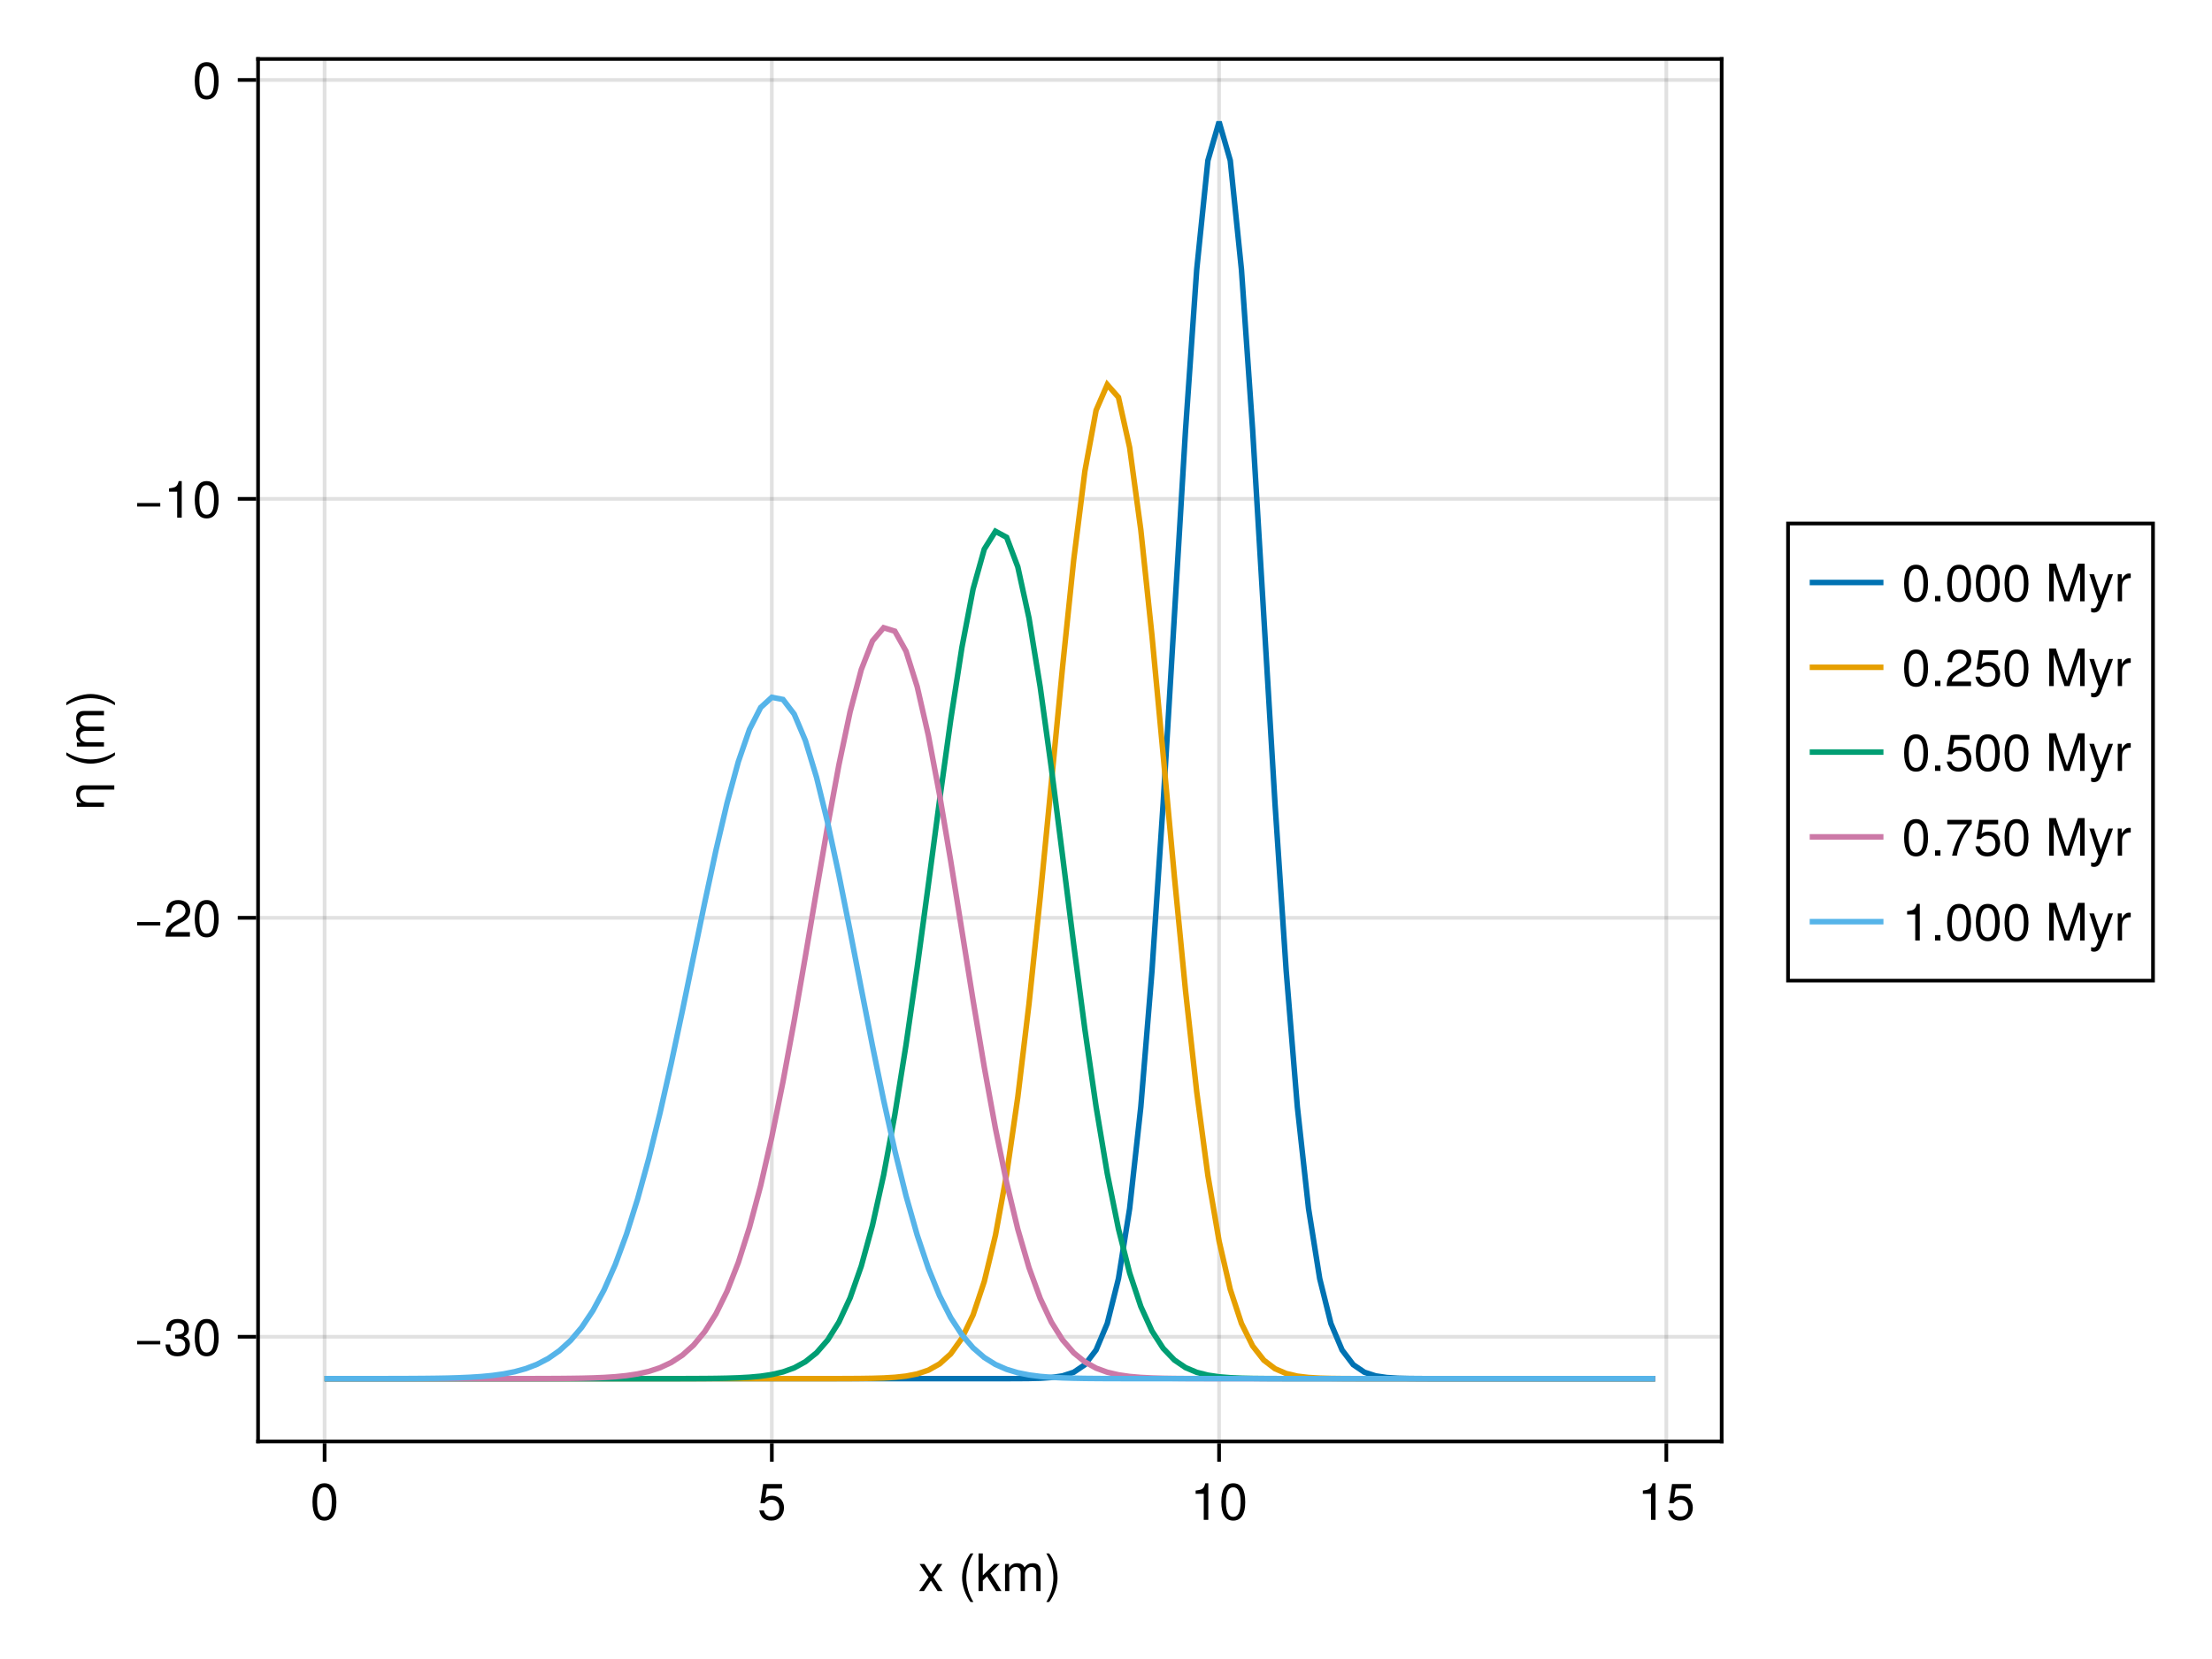<?xml version="1.0" encoding="UTF-8"?>
<svg xmlns="http://www.w3.org/2000/svg" xmlns:xlink="http://www.w3.org/1999/xlink" width="600" height="450" viewBox="0 0 600 450">
<defs>
<g>
<g id="glyph-0-0-bf49e96d">
<path d="M 6.625 0 C 6.625 0 5.266 0 5.266 0 C 5.266 0 3.438 -2.812 3.438 -2.812 C 3.438 -2.812 1.562 0 1.562 0 C 1.562 0 0.234 0 0.234 0 C 0.234 0 2.828 -3.734 2.828 -3.734 C 2.828 -3.734 0.375 -7.344 0.375 -7.344 C 0.375 -7.344 1.703 -7.344 1.703 -7.344 C 1.703 -7.344 3.469 -4.672 3.469 -4.672 C 3.469 -4.672 5.234 -7.344 5.234 -7.344 C 5.234 -7.344 6.547 -7.344 6.547 -7.344 C 6.547 -7.344 4.094 -3.797 4.094 -3.797 C 4.094 -3.797 6.625 0 6.625 0 Z M 6.625 0 "/>
</g>
<g id="glyph-1-0-bf49e96d">
</g>
<g id="glyph-1-1-bf49e96d">
<path d="M 4.078 2.969 C 4.078 2.969 3.297 2.969 3.297 2.969 C 1.906 1.141 1.016 -1.406 1.016 -3.625 C 1.016 -5.828 1.906 -8.375 3.297 -10.203 C 3.297 -10.203 4.078 -10.203 4.078 -10.203 C 2.844 -8.219 2.156 -5.859 2.156 -3.625 C 2.156 -1.391 2.844 0.969 4.078 2.969 Z M 4.078 2.969 "/>
</g>
<g id="glyph-1-2-bf49e96d">
<path d="M 7.031 0 C 7.031 0 5.594 0 5.594 0 C 5.594 0 3.109 -3.969 3.109 -3.969 C 3.109 -3.969 1.969 -2.859 1.969 -2.859 C 1.969 -2.859 1.969 0 1.969 0 C 1.969 0 0.812 0 0.812 0 C 0.812 0 0.812 -10.203 0.812 -10.203 C 0.812 -10.203 1.969 -10.203 1.969 -10.203 C 1.969 -10.203 1.969 -4.234 1.969 -4.234 C 1.969 -4.234 5.078 -7.344 5.078 -7.344 C 5.078 -7.344 6.578 -7.344 6.578 -7.344 C 6.578 -7.344 4.031 -4.797 4.031 -4.797 C 4.031 -4.797 7.031 0 7.031 0 Z M 7.031 0 "/>
</g>
<g id="glyph-1-3-bf49e96d">
<path d="M 10.641 0 C 10.641 0 9.484 0 9.484 0 C 9.484 0 9.484 -5.047 9.484 -5.047 C 9.484 -5.984 8.984 -6.531 8.141 -6.531 C 7.188 -6.531 6.391 -5.672 6.391 -4.609 C 6.391 -4.609 6.391 0 6.391 0 C 6.391 0 5.234 0 5.234 0 C 5.234 0 5.234 -5.047 5.234 -5.047 C 5.234 -5.984 4.75 -6.531 3.875 -6.531 C 2.922 -6.531 2.156 -5.672 2.156 -4.609 C 2.156 -4.609 2.156 0 2.156 0 C 2.156 0 1 0 1 0 C 1 0 1 -7.344 1 -7.344 C 1 -7.344 2.062 -7.344 2.062 -7.344 C 2.062 -7.344 2.062 -6.297 2.062 -6.297 C 2.688 -7.188 3.328 -7.547 4.312 -7.547 C 5.266 -7.547 5.859 -7.203 6.281 -6.422 C 6.969 -7.25 7.562 -7.547 8.547 -7.547 C 9.906 -7.547 10.641 -6.812 10.641 -5.5 C 10.641 -5.5 10.641 0 10.641 0 Z M 10.641 0 "/>
</g>
<g id="glyph-1-4-bf49e96d">
<path d="M 3.578 -3.609 C 3.578 -1.406 2.703 1.141 1.297 2.969 C 1.297 2.969 0.531 2.969 0.531 2.969 C 1.766 0.984 2.453 -1.391 2.453 -3.609 C 2.453 -5.859 1.766 -8.203 0.531 -10.203 C 0.531 -10.203 1.297 -10.203 1.297 -10.203 C 2.703 -8.375 3.578 -5.828 3.578 -3.609 Z M 3.578 -3.609 "/>
</g>
<g id="glyph-1-5-bf49e96d">
<path d="M 7.094 -4.781 C 7.094 -1.516 5.953 0.203 3.844 0.203 C 1.719 0.203 0.609 -1.516 0.609 -4.859 C 0.609 -8.188 1.703 -9.922 3.844 -9.922 C 6 -9.922 7.094 -8.219 7.094 -4.781 Z M 5.844 -4.891 C 5.844 -7.547 5.188 -8.828 3.844 -8.828 C 2.516 -8.828 1.859 -7.562 1.859 -4.844 C 1.859 -2.125 2.516 -0.812 3.828 -0.812 C 5.188 -0.812 5.844 -2.078 5.844 -4.891 Z M 5.844 -4.891 "/>
</g>
<g id="glyph-1-6-bf49e96d">
<path d="M 7.188 -3.297 C 7.188 -1.188 5.781 0.203 3.781 0.203 C 2.016 0.203 0.891 -0.578 0.484 -2.547 C 0.484 -2.547 1.719 -2.547 1.719 -2.547 C 2.016 -1.422 2.672 -0.875 3.75 -0.875 C 5.094 -0.875 5.922 -1.688 5.922 -3.125 C 5.922 -4.594 5.078 -5.453 3.75 -5.453 C 2.984 -5.453 2.5 -5.203 1.938 -4.516 C 1.938 -4.516 0.797 -4.516 0.797 -4.516 C 0.797 -4.516 1.547 -9.719 1.547 -9.719 C 1.547 -9.719 6.656 -9.719 6.656 -9.719 C 6.656 -9.719 6.656 -8.5 6.656 -8.5 C 6.656 -8.5 2.531 -8.5 2.531 -8.5 C 2.531 -8.5 2.141 -5.938 2.141 -5.938 C 2.719 -6.359 3.281 -6.531 3.969 -6.531 C 5.875 -6.531 7.188 -5.25 7.188 -3.297 Z M 7.188 -3.297 "/>
</g>
<g id="glyph-1-7-bf49e96d">
<path d="M 4.859 0 C 4.859 0 3.625 0 3.625 0 C 3.625 0 3.625 -7.062 3.625 -7.062 C 3.625 -7.062 1.422 -7.062 1.422 -7.062 C 1.422 -7.062 1.422 -7.953 1.422 -7.953 C 3.328 -8.188 3.609 -8.406 4.047 -9.922 C 4.047 -9.922 4.859 -9.922 4.859 -9.922 C 4.859 -9.922 4.859 0 4.859 0 Z M 4.859 0 "/>
</g>
<g id="glyph-1-8-bf49e96d">
<path d="M 7.219 -3.031 C 7.219 -3.031 0.953 -3.031 0.953 -3.031 C 0.953 -3.031 0.953 -3.969 0.953 -3.969 C 0.953 -3.969 7.219 -3.969 7.219 -3.969 C 7.219 -3.969 7.219 -3.031 7.219 -3.031 Z M 7.219 -3.031 "/>
</g>
<g id="glyph-1-9-bf49e96d">
<path d="M 7.078 -2.891 C 7.078 -1.016 5.766 0.203 3.719 0.203 C 1.688 0.203 0.609 -0.781 0.453 -3 C 0.453 -3 1.688 -3 1.688 -3 C 1.766 -1.547 2.422 -0.875 3.766 -0.875 C 5.047 -0.875 5.828 -1.625 5.828 -2.875 C 5.828 -3.969 5.125 -4.625 3.766 -4.625 C 3.766 -4.625 3.094 -4.625 3.094 -4.625 C 3.094 -4.625 3.094 -5.656 3.094 -5.656 C 5.062 -5.656 5.531 -6.094 5.531 -7.156 C 5.531 -8.203 4.875 -8.844 3.781 -8.844 C 2.516 -8.844 1.922 -8.188 1.891 -6.719 C 1.891 -6.719 0.656 -6.719 0.656 -6.719 C 0.703 -8.828 1.766 -9.922 3.766 -9.922 C 5.656 -9.922 6.797 -8.906 6.797 -7.203 C 6.797 -6.203 6.328 -5.562 5.406 -5.188 C 6.594 -4.781 7.078 -4.094 7.078 -2.891 Z M 7.078 -2.891 "/>
</g>
<g id="glyph-1-10-bf49e96d">
<path d="M 7.156 -7.016 C 7.156 -5.797 6.438 -4.766 5.047 -4.016 C 5.047 -4.016 3.656 -3.266 3.656 -3.266 C 2.438 -2.547 1.984 -2.031 1.859 -1.219 C 1.859 -1.219 7.078 -1.219 7.078 -1.219 C 7.078 -1.219 7.078 0 7.078 0 C 7.078 0 0.469 0 0.469 0 C 0.594 -2.188 1.188 -3.125 3.266 -4.297 C 3.266 -4.297 4.547 -5.031 4.547 -5.031 C 5.438 -5.531 5.891 -6.203 5.891 -6.984 C 5.891 -8.047 5.047 -8.844 3.938 -8.844 C 2.719 -8.844 2.031 -8.141 1.938 -6.484 C 1.938 -6.484 0.703 -6.484 0.703 -6.484 C 0.766 -8.891 1.953 -9.922 3.969 -9.922 C 5.859 -9.922 7.156 -8.688 7.156 -7.016 Z M 7.156 -7.016 "/>
</g>
<g id="glyph-1-11-bf49e96d">
<path d="M 2.672 0 C 2.672 0 1.219 0 1.219 0 C 1.219 0 1.219 -1.453 1.219 -1.453 C 1.219 -1.453 2.672 -1.453 2.672 -1.453 C 2.672 -1.453 2.672 0 2.672 0 Z M 2.672 0 "/>
</g>
<g id="glyph-1-12-bf49e96d">
<path d="M 10.656 0 C 10.656 0 9.422 0 9.422 0 C 9.422 0 9.422 -8.547 9.422 -8.547 C 9.422 -8.547 6.547 0 6.547 0 C 6.547 0 5.188 0 5.188 0 C 5.188 0 2.281 -8.547 2.281 -8.547 C 2.281 -8.547 2.281 0 2.281 0 C 2.281 0 1.047 0 1.047 0 C 1.047 0 1.047 -10.203 1.047 -10.203 C 1.047 -10.203 2.859 -10.203 2.859 -10.203 C 2.859 -10.203 5.875 -1.312 5.875 -1.312 C 5.875 -1.312 8.844 -10.203 8.844 -10.203 C 8.844 -10.203 10.656 -10.203 10.656 -10.203 C 10.656 -10.203 10.656 0 10.656 0 Z M 10.656 0 "/>
</g>
<g id="glyph-1-13-bf49e96d">
<path d="M 6.688 -7.344 C 6.688 -7.344 3.438 1.547 3.438 1.547 C 3.031 2.594 2.359 3.047 1.547 3.047 C 1.234 3.047 1 3 0.75 2.875 C 0.75 2.875 0.75 1.812 0.75 1.812 C 1.016 1.875 1.203 1.906 1.375 1.906 C 1.875 1.906 2.109 1.703 2.312 1.188 C 2.312 1.188 2.766 0.031 2.766 0.031 C 2.766 0.031 0.281 -7.344 0.281 -7.344 C 0.281 -7.344 1.531 -7.344 1.531 -7.344 C 1.531 -7.344 3.406 -1.625 3.406 -1.625 C 3.406 -1.625 5.438 -7.344 5.438 -7.344 C 5.438 -7.344 6.688 -7.344 6.688 -7.344 Z M 6.688 -7.344 "/>
</g>
<g id="glyph-1-14-bf49e96d">
<path d="M 4.5 -6.312 C 2.688 -6.281 2.141 -5.453 2.141 -3.812 C 2.141 -3.812 2.141 0 2.141 0 C 2.141 0 0.984 0 0.984 0 C 0.984 0 0.984 -7.344 0.984 -7.344 C 0.984 -7.344 2.047 -7.344 2.047 -7.344 C 2.047 -7.344 2.047 -6 2.047 -6 C 2.719 -7.094 3.297 -7.547 4.047 -7.547 C 4.203 -7.547 4.297 -7.531 4.5 -7.5 C 4.5 -7.5 4.5 -6.312 4.5 -6.312 Z M 4.5 -6.312 "/>
</g>
<g id="glyph-1-15-bf49e96d">
<path d="M 7.281 -8.688 C 5.188 -6.203 3.797 -3.203 3.25 0 C 3.25 0 1.938 0 1.938 0 C 2.625 -3.109 4.031 -6 6 -8.5 C 6 -8.5 0.641 -8.5 0.641 -8.5 C 0.641 -8.5 0.641 -9.719 0.641 -9.719 C 0.641 -9.719 7.281 -9.719 7.281 -9.719 C 7.281 -9.719 7.281 -8.688 7.281 -8.688 Z M 7.281 -8.688 "/>
</g>
<g id="glyph-2-0-bf49e96d">
<path d="M 2.797 -6.812 C 2.797 -6.812 2.797 -5.656 2.797 -5.656 C 2.797 -5.656 -5.078 -5.656 -5.078 -5.656 C -5.969 -5.656 -6.531 -5.062 -6.531 -4.141 C -6.531 -2.953 -5.547 -2.141 -4.047 -2.141 C -4.047 -2.141 0 -2.141 0 -2.141 C 0 -2.141 0 -0.984 0 -0.984 C 0 -0.984 -7.344 -0.984 -7.344 -0.984 C -7.344 -0.984 -7.344 -2.062 -7.344 -2.062 C -7.344 -2.062 -6.109 -2.062 -6.109 -2.062 C -7.125 -2.703 -7.547 -3.406 -7.547 -4.5 C -7.547 -5.906 -6.766 -6.812 -5.547 -6.812 C -5.547 -6.812 2.797 -6.812 2.797 -6.812 Z M 2.797 -6.812 "/>
</g>
<g id="glyph-3-0-bf49e96d">
</g>
<g id="glyph-4-0-bf49e96d">
<path d="M 2.969 -4.078 C 2.969 -4.078 2.969 -3.297 2.969 -3.297 C 1.141 -1.906 -1.406 -1.016 -3.625 -1.016 C -5.828 -1.016 -8.375 -1.906 -10.203 -3.297 C -10.203 -3.297 -10.203 -4.078 -10.203 -4.078 C -8.219 -2.844 -5.859 -2.156 -3.625 -2.156 C -1.391 -2.156 0.969 -2.844 2.969 -4.078 Z M 2.969 -4.078 "/>
</g>
<g id="glyph-5-0-bf49e96d">
<path d="M 0 -10.641 C 0 -10.641 0 -9.484 0 -9.484 C 0 -9.484 -5.047 -9.484 -5.047 -9.484 C -5.984 -9.484 -6.531 -8.984 -6.531 -8.141 C -6.531 -7.188 -5.672 -6.391 -4.609 -6.391 C -4.609 -6.391 0 -6.391 0 -6.391 C 0 -6.391 0 -5.234 0 -5.234 C 0 -5.234 -5.047 -5.234 -5.047 -5.234 C -5.984 -5.234 -6.531 -4.75 -6.531 -3.875 C -6.531 -2.922 -5.672 -2.156 -4.609 -2.156 C -4.609 -2.156 0 -2.156 0 -2.156 C 0 -2.156 0 -1 0 -1 C 0 -1 -7.344 -1 -7.344 -1 C -7.344 -1 -7.344 -2.062 -7.344 -2.062 C -7.344 -2.062 -6.297 -2.062 -6.297 -2.062 C -7.188 -2.688 -7.547 -3.328 -7.547 -4.312 C -7.547 -5.266 -7.203 -5.859 -6.422 -6.281 C -7.25 -6.969 -7.547 -7.562 -7.547 -8.547 C -7.547 -9.906 -6.812 -10.641 -5.5 -10.641 C -5.5 -10.641 0 -10.641 0 -10.641 Z M 0 -10.641 "/>
</g>
<g id="glyph-6-0-bf49e96d">
<path d="M -3.609 -3.578 C -1.406 -3.578 1.141 -2.703 2.969 -1.297 C 2.969 -1.297 2.969 -0.531 2.969 -0.531 C 0.984 -1.766 -1.391 -2.453 -3.609 -2.453 C -5.859 -2.453 -8.203 -1.766 -10.203 -0.531 C -10.203 -0.531 -10.203 -1.297 -10.203 -1.297 C -8.375 -2.703 -5.828 -3.578 -3.609 -3.578 Z M -3.609 -3.578 "/>
</g>
<g id="glyph-7-0-bf49e96d">
<path d="M 7.094 -4.781 C 7.094 -1.516 5.953 0.203 3.844 0.203 C 1.719 0.203 0.609 -1.516 0.609 -4.859 C 0.609 -8.188 1.703 -9.922 3.844 -9.922 C 6 -9.922 7.094 -8.219 7.094 -4.781 Z M 5.844 -4.891 C 5.844 -7.547 5.188 -8.828 3.844 -8.828 C 2.516 -8.828 1.859 -7.562 1.859 -4.844 C 1.859 -2.125 2.516 -0.812 3.828 -0.812 C 5.188 -0.812 5.844 -2.078 5.844 -4.891 Z M 5.844 -4.891 "/>
</g>
<g id="glyph-8-0-bf49e96d">
<path d="M 7.094 -4.781 C 7.094 -1.516 5.953 0.203 3.844 0.203 C 1.719 0.203 0.609 -1.516 0.609 -4.859 C 0.609 -8.188 1.703 -9.922 3.844 -9.922 C 6 -9.922 7.094 -8.219 7.094 -4.781 Z M 5.844 -4.891 C 5.844 -7.547 5.188 -8.828 3.844 -8.828 C 2.516 -8.828 1.859 -7.562 1.859 -4.844 C 1.859 -2.125 2.516 -0.812 3.828 -0.812 C 5.188 -0.812 5.844 -2.078 5.844 -4.891 Z M 5.844 -4.891 "/>
</g>
<g id="glyph-9-0-bf49e96d">
<path d="M 4.859 0 C 4.859 0 3.625 0 3.625 0 C 3.625 0 3.625 -7.062 3.625 -7.062 C 3.625 -7.062 1.422 -7.062 1.422 -7.062 C 1.422 -7.062 1.422 -7.953 1.422 -7.953 C 3.328 -8.188 3.609 -8.406 4.047 -9.922 C 4.047 -9.922 4.859 -9.922 4.859 -9.922 C 4.859 -9.922 4.859 0 4.859 0 Z M 4.859 0 "/>
</g>
<g id="glyph-9-1-bf49e96d">
<path d="M 2.672 0 C 2.672 0 1.219 0 1.219 0 C 1.219 0 1.219 -1.453 1.219 -1.453 C 1.219 -1.453 2.672 -1.453 2.672 -1.453 C 2.672 -1.453 2.672 0 2.672 0 Z M 2.672 0 "/>
</g>
<g id="glyph-9-2-bf49e96d">
<path d="M 7.094 -4.781 C 7.094 -1.516 5.953 0.203 3.844 0.203 C 1.719 0.203 0.609 -1.516 0.609 -4.859 C 0.609 -8.188 1.703 -9.922 3.844 -9.922 C 6 -9.922 7.094 -8.219 7.094 -4.781 Z M 5.844 -4.891 C 5.844 -7.547 5.188 -8.828 3.844 -8.828 C 2.516 -8.828 1.859 -7.562 1.859 -4.844 C 1.859 -2.125 2.516 -0.812 3.828 -0.812 C 5.188 -0.812 5.844 -2.078 5.844 -4.891 Z M 5.844 -4.891 "/>
</g>
<g id="glyph-9-3-bf49e96d">
</g>
<g id="glyph-9-4-bf49e96d">
<path d="M 10.656 0 C 10.656 0 9.422 0 9.422 0 C 9.422 0 9.422 -8.547 9.422 -8.547 C 9.422 -8.547 6.547 0 6.547 0 C 6.547 0 5.188 0 5.188 0 C 5.188 0 2.281 -8.547 2.281 -8.547 C 2.281 -8.547 2.281 0 2.281 0 C 2.281 0 1.047 0 1.047 0 C 1.047 0 1.047 -10.203 1.047 -10.203 C 1.047 -10.203 2.859 -10.203 2.859 -10.203 C 2.859 -10.203 5.875 -1.312 5.875 -1.312 C 5.875 -1.312 8.844 -10.203 8.844 -10.203 C 8.844 -10.203 10.656 -10.203 10.656 -10.203 C 10.656 -10.203 10.656 0 10.656 0 Z M 10.656 0 "/>
</g>
<g id="glyph-9-5-bf49e96d">
<path d="M 6.688 -7.344 C 6.688 -7.344 3.438 1.547 3.438 1.547 C 3.031 2.594 2.359 3.047 1.547 3.047 C 1.234 3.047 1 3 0.75 2.875 C 0.75 2.875 0.75 1.812 0.75 1.812 C 1.016 1.875 1.203 1.906 1.375 1.906 C 1.875 1.906 2.109 1.703 2.312 1.188 C 2.312 1.188 2.766 0.031 2.766 0.031 C 2.766 0.031 0.281 -7.344 0.281 -7.344 C 0.281 -7.344 1.531 -7.344 1.531 -7.344 C 1.531 -7.344 3.406 -1.625 3.406 -1.625 C 3.406 -1.625 5.438 -7.344 5.438 -7.344 C 5.438 -7.344 6.688 -7.344 6.688 -7.344 Z M 6.688 -7.344 "/>
</g>
<g id="glyph-9-6-bf49e96d">
<path d="M 4.5 -6.312 C 2.688 -6.281 2.141 -5.453 2.141 -3.812 C 2.141 -3.812 2.141 0 2.141 0 C 2.141 0 0.984 0 0.984 0 C 0.984 0 0.984 -7.344 0.984 -7.344 C 0.984 -7.344 2.047 -7.344 2.047 -7.344 C 2.047 -7.344 2.047 -6 2.047 -6 C 2.719 -7.094 3.297 -7.547 4.047 -7.547 C 4.203 -7.547 4.297 -7.531 4.5 -7.5 C 4.5 -7.5 4.5 -6.312 4.5 -6.312 Z M 4.5 -6.312 "/>
</g>
</g>
</defs>
<rect x="-60" y="-45" width="720" height="540" fill="rgb(100%, 100%, 100%)" fill-opacity="1"/>
<path fill-rule="nonzero" fill="rgb(100%, 100%, 100%)" fill-opacity="1" d="M 70 391 L 467 391 L 467 16 L 70 16 Z M 70 391 "/>
<path fill="none" stroke-width="1" stroke-linecap="butt" stroke-linejoin="miter" stroke="rgb(0%, 0%, 0%)" stroke-opacity="0.12" stroke-miterlimit="1.155" d="M 88.047 391 L 88.047 16 "/>
<path fill="none" stroke-width="1" stroke-linecap="butt" stroke-linejoin="miter" stroke="rgb(0%, 0%, 0%)" stroke-opacity="0.12" stroke-miterlimit="1.155" d="M 209.359 391 L 209.359 16 "/>
<path fill="none" stroke-width="1" stroke-linecap="butt" stroke-linejoin="miter" stroke="rgb(0%, 0%, 0%)" stroke-opacity="0.12" stroke-miterlimit="1.155" d="M 330.672 391 L 330.672 16 "/>
<path fill="none" stroke-width="1" stroke-linecap="butt" stroke-linejoin="miter" stroke="rgb(0%, 0%, 0%)" stroke-opacity="0.12" stroke-miterlimit="1.155" d="M 451.988 391 L 451.988 16 "/>
<path fill="none" stroke-width="1" stroke-linecap="butt" stroke-linejoin="miter" stroke="rgb(0%, 0%, 0%)" stroke-opacity="0.12" stroke-miterlimit="1.155" d="M 70 362.59 L 467 362.59 "/>
<path fill="none" stroke-width="1" stroke-linecap="butt" stroke-linejoin="miter" stroke="rgb(0%, 0%, 0%)" stroke-opacity="0.12" stroke-miterlimit="1.155" d="M 70 248.953 L 467 248.953 "/>
<path fill="none" stroke-width="1" stroke-linecap="butt" stroke-linejoin="miter" stroke="rgb(0%, 0%, 0%)" stroke-opacity="0.12" stroke-miterlimit="1.155" d="M 70 135.316 L 467 135.316 "/>
<path fill="none" stroke-width="1" stroke-linecap="butt" stroke-linejoin="miter" stroke="rgb(0%, 0%, 0%)" stroke-opacity="0.12" stroke-miterlimit="1.155" d="M 70 21.684 L 467 21.684 "/>
<g fill="rgb(0%, 0%, 0%)" fill-opacity="1">
<use xlink:href="#glyph-0-0-bf49e96d" x="249.061" y="431.568"/>
</g>
<g fill="rgb(0%, 0%, 0%)" fill-opacity="1">
<use xlink:href="#glyph-1-0-bf49e96d" x="256.061" y="431.568"/>
</g>
<g fill="rgb(0%, 0%, 0%)" fill-opacity="1">
<use xlink:href="#glyph-1-1-bf49e96d" x="259.953" y="431.568"/>
</g>
<g fill="rgb(0%, 0%, 0%)" fill-opacity="1">
<use xlink:href="#glyph-1-2-bf49e96d" x="264.615" y="431.568"/>
</g>
<g fill="rgb(0%, 0%, 0%)" fill-opacity="1">
<use xlink:href="#glyph-1-3-bf49e96d" x="271.615" y="431.568"/>
</g>
<g fill="rgb(0%, 0%, 0%)" fill-opacity="1">
<use xlink:href="#glyph-1-4-bf49e96d" x="283.277" y="431.568"/>
</g>
<g fill="rgb(0%, 0%, 0%)" fill-opacity="1">
<use xlink:href="#glyph-1-5-bf49e96d" x="84.153" y="412.258"/>
</g>
<g fill="rgb(0%, 0%, 0%)" fill-opacity="1">
<use xlink:href="#glyph-1-6-bf49e96d" x="205.467" y="412.258"/>
</g>
<g fill="rgb(0%, 0%, 0%)" fill-opacity="1">
<use xlink:href="#glyph-1-7-bf49e96d" x="322.889" y="412.258"/>
</g>
<g fill="rgb(0%, 0%, 0%)" fill-opacity="1">
<use xlink:href="#glyph-1-5-bf49e96d" x="330.673" y="412.258"/>
</g>
<g fill="rgb(0%, 0%, 0%)" fill-opacity="1">
<use xlink:href="#glyph-1-7-bf49e96d" x="444.203" y="412.258"/>
</g>
<g fill="rgb(0%, 0%, 0%)" fill-opacity="1">
<use xlink:href="#glyph-1-6-bf49e96d" x="451.987" y="412.258"/>
</g>
<g fill="rgb(0%, 0%, 0%)" fill-opacity="1">
<use xlink:href="#glyph-2-0-bf49e96d" x="28.204" y="219.831"/>
</g>
<g fill="rgb(0%, 0%, 0%)" fill-opacity="1">
<use xlink:href="#glyph-3-0-bf49e96d" x="28.204" y="212.047"/>
</g>
<g fill="rgb(0%, 0%, 0%)" fill-opacity="1">
<use xlink:href="#glyph-4-0-bf49e96d" x="28.204" y="208.155"/>
</g>
<g fill="rgb(0%, 0%, 0%)" fill-opacity="1">
<use xlink:href="#glyph-5-0-bf49e96d" x="28.204" y="203.493"/>
</g>
<g fill="rgb(0%, 0%, 0%)" fill-opacity="1">
<use xlink:href="#glyph-6-0-bf49e96d" x="28.204" y="191.831"/>
</g>
<g fill="rgb(0%, 0%, 0%)" fill-opacity="1">
<use xlink:href="#glyph-1-8-bf49e96d" x="36.256" y="367.694"/>
</g>
<g fill="rgb(0%, 0%, 0%)" fill-opacity="1">
<use xlink:href="#glyph-1-9-bf49e96d" x="44.432" y="367.694"/>
</g>
<g fill="rgb(0%, 0%, 0%)" fill-opacity="1">
<use xlink:href="#glyph-7-0-bf49e96d" x="52.216" y="367.694"/>
</g>
<g fill="rgb(0%, 0%, 0%)" fill-opacity="1">
<use xlink:href="#glyph-1-8-bf49e96d" x="36.256" y="254.058"/>
</g>
<g fill="rgb(0%, 0%, 0%)" fill-opacity="1">
<use xlink:href="#glyph-1-10-bf49e96d" x="44.432" y="254.058"/>
</g>
<g fill="rgb(0%, 0%, 0%)" fill-opacity="1">
<use xlink:href="#glyph-7-0-bf49e96d" x="52.216" y="254.058"/>
</g>
<g fill="rgb(0%, 0%, 0%)" fill-opacity="1">
<use xlink:href="#glyph-1-8-bf49e96d" x="36.256" y="140.421"/>
</g>
<g fill="rgb(0%, 0%, 0%)" fill-opacity="1">
<use xlink:href="#glyph-1-7-bf49e96d" x="44.432" y="140.421"/>
</g>
<g fill="rgb(0%, 0%, 0%)" fill-opacity="1">
<use xlink:href="#glyph-7-0-bf49e96d" x="52.216" y="140.421"/>
</g>
<g fill="rgb(0%, 0%, 0%)" fill-opacity="1">
<use xlink:href="#glyph-8-0-bf49e96d" x="52.216" y="26.785"/>
</g>
<path fill="none" stroke-width="1.5" stroke-linecap="butt" stroke-linejoin="miter" stroke="rgb(0%, 44.706%, 69.804%)" stroke-opacity="1" stroke-miterlimit="2" d="M 88.047 373.953 L 270.016 373.953 L 273.051 373.949 L 276.082 373.941 L 279.113 373.914 L 282.148 373.84 L 285.18 373.652 L 288.215 373.207 L 291.246 372.219 L 294.277 370.168 L 297.312 366.184 L 300.344 358.977 L 303.379 346.832 L 306.41 327.816 L 309.445 300.227 L 312.477 263.277 L 315.508 217.875 L 318.543 167.184 L 321.574 116.621 L 324.609 73.102 L 327.641 43.535 L 330.672 33.047 L 333.707 43.535 L 336.738 73.102 L 339.773 116.621 L 342.805 167.184 L 345.836 217.875 L 348.871 263.277 L 351.902 300.227 L 354.938 327.816 L 357.969 346.832 L 361 358.977 L 364.035 366.184 L 367.066 370.168 L 370.102 372.219 L 373.133 373.207 L 376.168 373.652 L 379.199 373.84 L 382.23 373.914 L 385.266 373.941 L 388.297 373.949 L 391.332 373.953 L 448.953 373.953 "/>
<path fill="none" stroke-width="1.5" stroke-linecap="butt" stroke-linejoin="miter" stroke="rgb(90.196%, 62.353%, 0%)" stroke-opacity="1" stroke-miterlimit="2" d="M 88.047 373.953 L 221.492 373.953 L 227.555 373.945 L 230.59 373.934 L 233.621 373.91 L 236.656 373.863 L 239.688 373.77 L 242.723 373.59 L 245.754 373.262 L 248.785 372.672 L 251.82 371.656 L 254.852 369.961 L 257.887 367.234 L 260.918 363 L 263.949 356.68 L 266.984 347.594 L 270.016 335.059 L 273.051 318.484 L 276.082 297.535 L 279.113 272.293 L 282.148 243.434 L 285.18 212.305 L 288.215 180.93 L 291.246 151.844 L 294.277 127.781 L 297.312 111.301 L 300.344 104.324 L 303.379 107.773 L 306.41 121.387 L 309.445 143.746 L 312.477 172.496 L 315.508 204.777 L 318.543 237.707 L 321.574 268.773 L 324.609 296.168 L 327.641 318.875 L 330.672 336.629 L 333.707 349.762 L 336.738 358.969 L 339.773 365.082 L 342.805 368.941 L 345.836 371.25 L 348.871 372.562 L 351.902 373.273 L 354.938 373.637 L 357.969 373.812 L 361 373.895 L 364.035 373.93 L 367.066 373.945 L 370.102 373.949 L 373.133 373.953 L 448.953 373.953 "/>
<path fill="none" stroke-width="1.5" stroke-linecap="butt" stroke-linejoin="miter" stroke="rgb(0%, 61.961%, 45.098%)" stroke-opacity="1" stroke-miterlimit="2" d="M 88.047 373.953 L 179.031 373.953 L 182.062 373.949 L 185.098 373.945 L 188.129 373.934 L 191.164 373.918 L 194.195 373.887 L 197.227 373.828 L 200.262 373.73 L 203.293 373.562 L 206.328 373.285 L 209.359 372.836 L 212.391 372.125 L 215.426 371.027 L 218.457 369.371 L 221.492 366.938 L 224.523 363.461 L 227.555 358.613 L 230.59 352.051 L 233.621 343.41 L 236.656 332.371 L 239.688 318.707 L 242.723 302.348 L 245.754 283.43 L 248.785 262.383 L 251.82 239.938 L 254.852 217.113 L 257.887 195.195 L 260.918 175.602 L 263.949 159.762 L 266.984 148.949 L 270.016 144.113 L 273.051 145.742 L 276.082 153.785 L 279.113 167.664 L 282.148 186.309 L 285.18 208.324 L 288.215 232.148 L 291.246 256.25 L 294.277 279.273 L 297.312 300.188 L 300.344 318.309 L 303.379 333.336 L 306.41 345.277 L 309.445 354.383 L 312.477 361.047 L 315.508 365.734 L 318.543 368.898 L 321.574 370.957 L 324.609 372.238 L 327.641 373.008 L 330.672 373.453 L 333.707 373.699 L 336.738 373.828 L 339.773 373.895 L 342.805 373.926 L 345.836 373.941 L 348.871 373.949 L 351.902 373.953 L 448.953 373.953 "/>
<path fill="none" stroke-width="1.5" stroke-linecap="butt" stroke-linejoin="miter" stroke="rgb(80%, 47.451%, 65.49%)" stroke-opacity="1" stroke-miterlimit="2" d="M 88.047 373.953 L 136.57 373.953 L 139.605 373.949 L 142.637 373.949 L 145.668 373.941 L 148.703 373.93 L 151.734 373.914 L 154.77 373.883 L 157.801 373.836 L 160.832 373.758 L 163.867 373.633 L 166.898 373.434 L 169.934 373.129 L 172.965 372.672 L 176 371.988 L 179.031 370.992 L 182.062 369.574 L 185.098 367.586 L 188.129 364.863 L 191.164 361.203 L 194.195 356.395 L 197.227 350.219 L 200.262 342.461 L 203.293 332.953 L 206.328 321.586 L 209.359 308.352 L 212.391 293.371 L 215.426 276.91 L 218.457 259.414 L 221.492 241.492 L 224.523 223.883 L 227.555 207.449 L 230.59 193.078 L 233.621 181.629 L 236.656 173.848 L 239.688 170.273 L 242.723 171.203 L 245.754 176.629 L 248.785 186.258 L 251.82 199.504 L 254.852 215.582 L 257.887 233.566 L 260.918 252.477 L 263.949 271.383 L 266.984 289.473 L 270.016 306.102 L 273.051 320.836 L 276.082 333.434 L 279.113 343.844 L 282.148 352.172 L 285.18 358.613 L 288.215 363.445 L 291.246 366.953 L 294.277 369.418 L 297.312 371.102 L 300.344 372.211 L 303.379 372.918 L 306.41 373.359 L 309.445 373.621 L 312.477 373.773 L 315.508 373.859 L 318.543 373.906 L 321.574 373.93 L 324.609 373.941 L 327.641 373.949 L 330.672 373.953 L 448.953 373.953 "/>
<path fill="none" stroke-width="1.5" stroke-linecap="butt" stroke-linejoin="miter" stroke="rgb(33.725%, 70.588%, 91.373%)" stroke-opacity="1" stroke-miterlimit="2" d="M 88.047 373.953 L 97.145 373.953 L 100.176 373.949 L 103.211 373.945 L 106.242 373.941 L 109.277 373.934 L 112.309 373.918 L 115.34 373.895 L 118.375 373.859 L 121.406 373.805 L 124.441 373.715 L 127.473 373.582 L 130.504 373.387 L 133.539 373.098 L 136.57 372.676 L 139.605 372.074 L 142.637 371.234 L 145.668 370.07 L 148.703 368.488 L 151.734 366.375 L 154.77 363.605 L 157.801 360.027 L 160.832 355.496 L 163.867 349.863 L 166.898 342.992 L 169.934 334.785 L 172.965 325.18 L 176 314.18 L 179.031 301.875 L 182.062 288.445 L 185.098 274.18 L 188.129 259.461 L 191.164 244.777 L 194.195 230.676 L 197.227 217.762 L 200.262 206.633 L 203.293 197.859 L 206.328 191.91 L 209.359 189.141 L 212.391 189.734 L 215.426 193.703 L 218.457 200.867 L 221.492 210.879 L 224.523 223.238 L 227.555 237.348 L 230.59 252.555 L 233.621 268.207 L 236.656 283.684 L 239.688 298.461 L 242.723 312.117 L 245.754 324.355 L 248.785 335.012 L 251.82 344.031 L 254.852 351.461 L 257.887 357.418 L 260.918 362.066 L 263.949 365.602 L 266.984 368.219 L 270.016 370.109 L 273.051 371.434 L 276.082 372.344 L 279.113 372.949 L 282.148 373.344 L 285.18 373.59 L 288.215 373.746 L 291.246 373.836 L 294.277 373.891 L 297.312 373.918 L 300.344 373.938 L 303.379 373.945 L 306.41 373.949 L 309.445 373.953 L 448.953 373.953 "/>
<path fill-rule="nonzero" fill="rgb(100%, 100%, 100%)" fill-opacity="1" stroke-width="1" stroke-linecap="butt" stroke-linejoin="miter" stroke="rgb(0%, 0%, 0%)" stroke-opacity="1" stroke-miterlimit="2" d="M 485 266 L 584 266 L 584 142 L 485 142 Z M 485 266 "/>
<path fill="none" stroke-width="1" stroke-linecap="butt" stroke-linejoin="miter" stroke="rgb(0%, 0%, 0%)" stroke-opacity="1" stroke-miterlimit="1.155" d="M 88.047 391.5 L 88.047 396.5 "/>
<path fill="none" stroke-width="1" stroke-linecap="butt" stroke-linejoin="miter" stroke="rgb(0%, 0%, 0%)" stroke-opacity="1" stroke-miterlimit="1.155" d="M 209.359 391.5 L 209.359 396.5 "/>
<path fill="none" stroke-width="1" stroke-linecap="butt" stroke-linejoin="miter" stroke="rgb(0%, 0%, 0%)" stroke-opacity="1" stroke-miterlimit="1.155" d="M 330.672 391.5 L 330.672 396.5 "/>
<path fill="none" stroke-width="1" stroke-linecap="butt" stroke-linejoin="miter" stroke="rgb(0%, 0%, 0%)" stroke-opacity="1" stroke-miterlimit="1.155" d="M 451.988 391.5 L 451.988 396.5 "/>
<path fill="none" stroke-width="1" stroke-linecap="butt" stroke-linejoin="miter" stroke="rgb(0%, 0%, 0%)" stroke-opacity="1" stroke-miterlimit="1.155" d="M 69.5 362.59 L 64.5 362.59 "/>
<path fill="none" stroke-width="1" stroke-linecap="butt" stroke-linejoin="miter" stroke="rgb(0%, 0%, 0%)" stroke-opacity="1" stroke-miterlimit="1.155" d="M 69.5 248.953 L 64.5 248.953 "/>
<path fill="none" stroke-width="1" stroke-linecap="butt" stroke-linejoin="miter" stroke="rgb(0%, 0%, 0%)" stroke-opacity="1" stroke-miterlimit="1.155" d="M 69.5 135.316 L 64.5 135.316 "/>
<path fill="none" stroke-width="1" stroke-linecap="butt" stroke-linejoin="miter" stroke="rgb(0%, 0%, 0%)" stroke-opacity="1" stroke-miterlimit="1.155" d="M 69.5 21.684 L 64.5 21.684 "/>
<path fill="none" stroke-width="1.5" stroke-linecap="butt" stroke-linejoin="miter" stroke="rgb(0%, 44.706%, 69.804%)" stroke-opacity="1" stroke-miterlimit="2" d="M 490.879 158 L 510.879 158 "/>
<path fill="none" stroke-width="1.5" stroke-linecap="butt" stroke-linejoin="miter" stroke="rgb(90.196%, 62.353%, 0%)" stroke-opacity="1" stroke-miterlimit="2" d="M 490.879 181 L 510.879 181 "/>
<path fill="none" stroke-width="1.5" stroke-linecap="butt" stroke-linejoin="miter" stroke="rgb(0%, 61.961%, 45.098%)" stroke-opacity="1" stroke-miterlimit="2" d="M 490.879 204 L 510.879 204 "/>
<path fill="none" stroke-width="1.5" stroke-linecap="butt" stroke-linejoin="miter" stroke="rgb(80%, 47.451%, 65.49%)" stroke-opacity="1" stroke-miterlimit="2" d="M 490.879 227 L 510.879 227 "/>
<path fill="none" stroke-width="1.5" stroke-linecap="butt" stroke-linejoin="miter" stroke="rgb(33.725%, 70.588%, 91.373%)" stroke-opacity="1" stroke-miterlimit="2" d="M 490.879 250 L 510.879 250 "/>
<g fill="rgb(0%, 0%, 0%)" fill-opacity="1">
<use xlink:href="#glyph-1-5-bf49e96d" x="515.878" y="163.103"/>
</g>
<g fill="rgb(0%, 0%, 0%)" fill-opacity="1">
<use xlink:href="#glyph-1-11-bf49e96d" x="523.662" y="163.103"/>
</g>
<g fill="rgb(0%, 0%, 0%)" fill-opacity="1">
<use xlink:href="#glyph-1-5-bf49e96d" x="527.554" y="163.103"/>
</g>
<g fill="rgb(0%, 0%, 0%)" fill-opacity="1">
<use xlink:href="#glyph-1-5-bf49e96d" x="535.338" y="163.103"/>
</g>
<g fill="rgb(0%, 0%, 0%)" fill-opacity="1">
<use xlink:href="#glyph-1-5-bf49e96d" x="543.122" y="163.103"/>
</g>
<g fill="rgb(0%, 0%, 0%)" fill-opacity="1">
<use xlink:href="#glyph-1-0-bf49e96d" x="550.906" y="163.103"/>
</g>
<g fill="rgb(0%, 0%, 0%)" fill-opacity="1">
<use xlink:href="#glyph-1-12-bf49e96d" x="554.798" y="163.103"/>
</g>
<g fill="rgb(0%, 0%, 0%)" fill-opacity="1">
<use xlink:href="#glyph-1-13-bf49e96d" x="566.46" y="163.103"/>
</g>
<g fill="rgb(0%, 0%, 0%)" fill-opacity="1">
<use xlink:href="#glyph-1-14-bf49e96d" x="573.46" y="163.103"/>
</g>
<g fill="rgb(0%, 0%, 0%)" fill-opacity="1">
<use xlink:href="#glyph-1-5-bf49e96d" x="515.878" y="186.103"/>
</g>
<g fill="rgb(0%, 0%, 0%)" fill-opacity="1">
<use xlink:href="#glyph-1-11-bf49e96d" x="523.662" y="186.103"/>
</g>
<g fill="rgb(0%, 0%, 0%)" fill-opacity="1">
<use xlink:href="#glyph-1-10-bf49e96d" x="527.554" y="186.103"/>
</g>
<g fill="rgb(0%, 0%, 0%)" fill-opacity="1">
<use xlink:href="#glyph-1-6-bf49e96d" x="535.338" y="186.103"/>
</g>
<g fill="rgb(0%, 0%, 0%)" fill-opacity="1">
<use xlink:href="#glyph-1-5-bf49e96d" x="543.122" y="186.103"/>
</g>
<g fill="rgb(0%, 0%, 0%)" fill-opacity="1">
<use xlink:href="#glyph-1-0-bf49e96d" x="550.906" y="186.103"/>
</g>
<g fill="rgb(0%, 0%, 0%)" fill-opacity="1">
<use xlink:href="#glyph-1-12-bf49e96d" x="554.798" y="186.103"/>
</g>
<g fill="rgb(0%, 0%, 0%)" fill-opacity="1">
<use xlink:href="#glyph-1-13-bf49e96d" x="566.46" y="186.103"/>
</g>
<g fill="rgb(0%, 0%, 0%)" fill-opacity="1">
<use xlink:href="#glyph-1-14-bf49e96d" x="573.46" y="186.103"/>
</g>
<g fill="rgb(0%, 0%, 0%)" fill-opacity="1">
<use xlink:href="#glyph-1-5-bf49e96d" x="515.878" y="209.103"/>
</g>
<g fill="rgb(0%, 0%, 0%)" fill-opacity="1">
<use xlink:href="#glyph-1-11-bf49e96d" x="523.662" y="209.103"/>
</g>
<g fill="rgb(0%, 0%, 0%)" fill-opacity="1">
<use xlink:href="#glyph-1-6-bf49e96d" x="527.554" y="209.103"/>
</g>
<g fill="rgb(0%, 0%, 0%)" fill-opacity="1">
<use xlink:href="#glyph-1-5-bf49e96d" x="535.338" y="209.103"/>
</g>
<g fill="rgb(0%, 0%, 0%)" fill-opacity="1">
<use xlink:href="#glyph-1-5-bf49e96d" x="543.122" y="209.103"/>
</g>
<g fill="rgb(0%, 0%, 0%)" fill-opacity="1">
<use xlink:href="#glyph-1-0-bf49e96d" x="550.906" y="209.103"/>
</g>
<g fill="rgb(0%, 0%, 0%)" fill-opacity="1">
<use xlink:href="#glyph-1-12-bf49e96d" x="554.798" y="209.103"/>
</g>
<g fill="rgb(0%, 0%, 0%)" fill-opacity="1">
<use xlink:href="#glyph-1-13-bf49e96d" x="566.46" y="209.103"/>
</g>
<g fill="rgb(0%, 0%, 0%)" fill-opacity="1">
<use xlink:href="#glyph-1-14-bf49e96d" x="573.46" y="209.103"/>
</g>
<g fill="rgb(0%, 0%, 0%)" fill-opacity="1">
<use xlink:href="#glyph-1-5-bf49e96d" x="515.878" y="232.103"/>
</g>
<g fill="rgb(0%, 0%, 0%)" fill-opacity="1">
<use xlink:href="#glyph-1-11-bf49e96d" x="523.662" y="232.103"/>
</g>
<g fill="rgb(0%, 0%, 0%)" fill-opacity="1">
<use xlink:href="#glyph-1-15-bf49e96d" x="527.554" y="232.103"/>
</g>
<g fill="rgb(0%, 0%, 0%)" fill-opacity="1">
<use xlink:href="#glyph-1-6-bf49e96d" x="535.338" y="232.103"/>
</g>
<g fill="rgb(0%, 0%, 0%)" fill-opacity="1">
<use xlink:href="#glyph-1-5-bf49e96d" x="543.122" y="232.103"/>
</g>
<g fill="rgb(0%, 0%, 0%)" fill-opacity="1">
<use xlink:href="#glyph-1-0-bf49e96d" x="550.906" y="232.103"/>
</g>
<g fill="rgb(0%, 0%, 0%)" fill-opacity="1">
<use xlink:href="#glyph-1-12-bf49e96d" x="554.798" y="232.103"/>
</g>
<g fill="rgb(0%, 0%, 0%)" fill-opacity="1">
<use xlink:href="#glyph-1-13-bf49e96d" x="566.46" y="232.103"/>
</g>
<g fill="rgb(0%, 0%, 0%)" fill-opacity="1">
<use xlink:href="#glyph-1-14-bf49e96d" x="573.46" y="232.103"/>
</g>
<g fill="rgb(0%, 0%, 0%)" fill-opacity="1">
<use xlink:href="#glyph-9-0-bf49e96d" x="515.878" y="255.103"/>
</g>
<g fill="rgb(0%, 0%, 0%)" fill-opacity="1">
<use xlink:href="#glyph-9-1-bf49e96d" x="523.662" y="255.103"/>
</g>
<g fill="rgb(0%, 0%, 0%)" fill-opacity="1">
<use xlink:href="#glyph-9-2-bf49e96d" x="527.554" y="255.103"/>
</g>
<g fill="rgb(0%, 0%, 0%)" fill-opacity="1">
<use xlink:href="#glyph-9-2-bf49e96d" x="535.338" y="255.103"/>
</g>
<g fill="rgb(0%, 0%, 0%)" fill-opacity="1">
<use xlink:href="#glyph-9-2-bf49e96d" x="543.122" y="255.103"/>
</g>
<g fill="rgb(0%, 0%, 0%)" fill-opacity="1">
<use xlink:href="#glyph-9-3-bf49e96d" x="550.906" y="255.103"/>
</g>
<g fill="rgb(0%, 0%, 0%)" fill-opacity="1">
<use xlink:href="#glyph-9-4-bf49e96d" x="554.798" y="255.103"/>
</g>
<g fill="rgb(0%, 0%, 0%)" fill-opacity="1">
<use xlink:href="#glyph-9-5-bf49e96d" x="566.46" y="255.103"/>
</g>
<g fill="rgb(0%, 0%, 0%)" fill-opacity="1">
<use xlink:href="#glyph-9-6-bf49e96d" x="573.46" y="255.103"/>
</g>
<path fill="none" stroke-width="1" stroke-linecap="butt" stroke-linejoin="miter" stroke="rgb(0%, 0%, 0%)" stroke-opacity="1" stroke-miterlimit="1.155" d="M 69.5 391 L 467.5 391 "/>
<path fill="none" stroke-width="1" stroke-linecap="butt" stroke-linejoin="miter" stroke="rgb(0%, 0%, 0%)" stroke-opacity="1" stroke-miterlimit="1.155" d="M 70 391.5 L 70 15.5 "/>
<path fill="none" stroke-width="1" stroke-linecap="butt" stroke-linejoin="miter" stroke="rgb(0%, 0%, 0%)" stroke-opacity="1" stroke-miterlimit="1.155" d="M 69.5 16 L 467.5 16 "/>
<path fill="none" stroke-width="1" stroke-linecap="butt" stroke-linejoin="miter" stroke="rgb(0%, 0%, 0%)" stroke-opacity="1" stroke-miterlimit="1.155" d="M 467 391.5 L 467 15.5 "/>
</svg>
